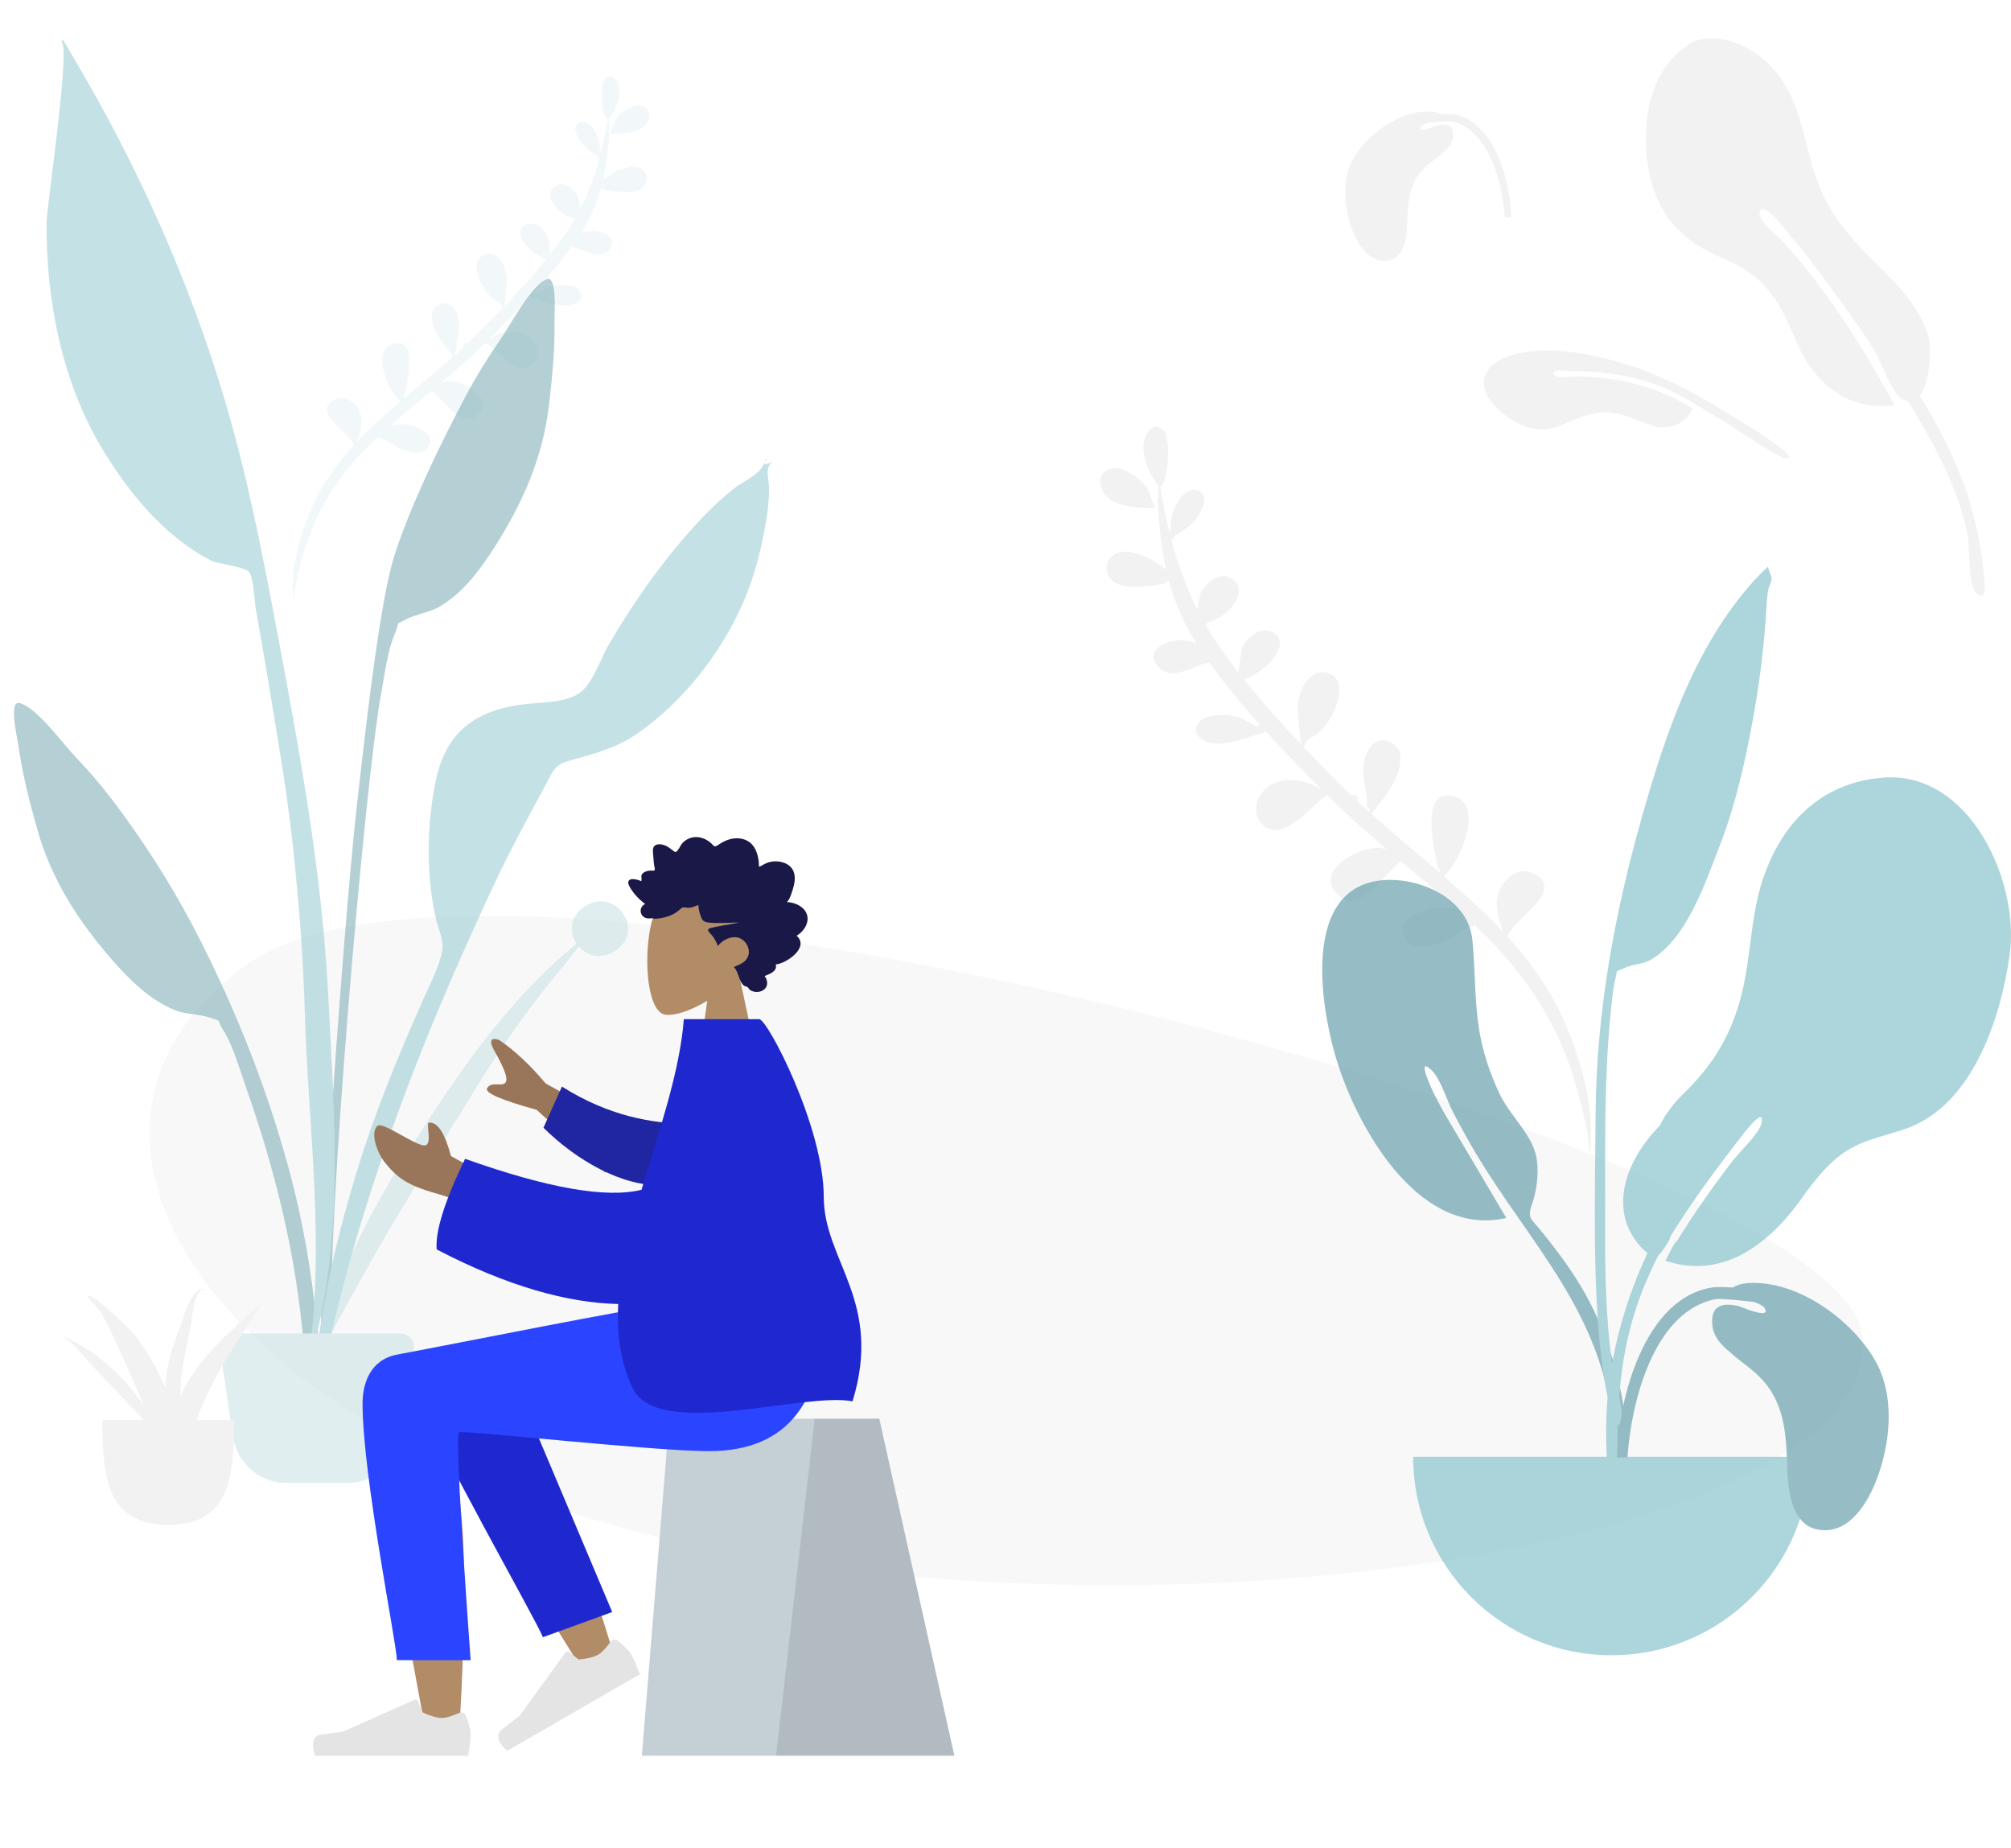 <?xml version="1.0" encoding="UTF-8" standalone="no"?>
<svg
   width="740px"
   height="680px"
   viewBox="0 0 740 680"
   version="1.1"
   id="svg59"
   sodipodi:docname="abouthero.svg"
   inkscape:version="1.2.1 (ef4d3fba62, 2022-07-19, custom)"
   xmlns:inkscape="http://www.inkscape.org/namespaces/inkscape"
   xmlns:sodipodi="http://sodipodi.sourceforge.net/DTD/sodipodi-0.dtd"
   xmlns="http://www.w3.org/2000/svg"
   xmlns:svg="http://www.w3.org/2000/svg"
   xmlns:rdf="http://www.w3.org/1999/02/22-rdf-syntax-ns#"
   xmlns:cc="http://creativecommons.org/ns#"
   xmlns:dc="http://purl.org/dc/elements/1.1/">
  <defs
     id="defs63" />
  <sodipodi:namedview
     id="namedview61"
     pagecolor="#ffffff"
     bordercolor="#000000"
     borderopacity="0.25"
     inkscape:showpageshadow="2"
     inkscape:pageopacity="0.0"
     inkscape:pagecheckerboard="0"
     inkscape:deskcolor="#d1d1d1"
     showgrid="false"
     inkscape:zoom="0.79117647"
     inkscape:cx="509.36803"
     inkscape:cy="325.46468"
     inkscape:window-width="1366"
     inkscape:window-height="704"
     inkscape:window-x="0"
     inkscape:window-y="27"
     inkscape:window-maximized="1"
     inkscape:current-layer="Scene/Plants" />
  <!-- Generator: Sketch 52.4 (67378) - http://www.bohemiancoding.com/sketch -->
  <title
     id="title18">Scene/Plants</title>
  <desc
     id="desc20">Created with Sketch.</desc>
  <g
     id="Scene/Plants"
     stroke="none"
     stroke-width="1"
     fill="none"
     fill-rule="evenodd">
    <g
       id="Background-Shape-2"
       opacity="0.505"
       transform="translate(55, 337)"
       fill="#F2F2F2">
      <path
         d="M630.16,153.795 C639.35,222.536 416.485,267.372 224.659,236.082 C32.834,204.791 -55.166,82.598 36.37,17.489 C127.905,-47.62 620.97,85.055 630.16,153.795 Z"
         id="Background-Shape" />
    </g>
    <path
       d="M582.663,177.553 C587.7,175.376 594.096,178.543 591.029,184.835 C587.743,191.572 576.927,191.091 570.828,190.634 C571.441,190.634 573.74,184.418 574.464,183.499 C576.599,180.786 579.567,178.894 582.663,177.553 Z M519.628,298.136 C518.334,299.13 519.522,298.23 519.628,298.136 Z M585.759,208.969 C588.516,211.316 588.45,215.2 585.966,217.701 C583.008,220.679 577.912,220.298 574.119,219.794 C572.403,219.566 563.243,218.347 565.502,216.956 C565.331,217.01 564.973,217.146 564.587,217.335 C564.346,218.062 564.096,218.785 563.837,219.505 C563.889,219.539 563.934,219.576 563.99,219.61 C563.929,219.58 563.886,219.548 563.833,219.517 C561.237,226.71 557.724,233.504 553.259,239.799 C554.834,239.273 556.456,238.897 558.087,238.777 C562.918,238.421 572.819,242.68 567.115,248.789 C561.647,254.645 553.978,247.653 548.183,246.44 C542.103,254.051 535.458,261.303 528.527,268.286 C528.921,268.432 529.26,268.712 529.44,269.131 C532.137,267.936 534.974,266.173 537.431,265.784 C540.978,265.224 548.195,265.15 550.681,268.429 C553.74,272.461 550.08,275.413 546.189,275.952 C540.546,276.733 533.377,273.621 528.098,271.495 C527.477,271.571 526.816,271.356 526.44,270.843 C526.324,270.798 526.207,270.754 526.093,270.71 C519.081,277.653 511.827,284.341 504.624,290.878 C504.697,290.878 504.77,290.877 504.846,290.877 C506.692,289.8 508.657,288.94 510.759,288.545 C515.62,287.627 521.268,287.917 524.982,291.595 C528.681,295.256 529.739,301.377 525.521,305.05 C517.078,312.402 506.168,294.058 502.154,293.106 C494.837,299.674 487.146,305.767 479.345,311.722 C480.207,311.509 481.087,311.364 481.99,311.326 C489.35,311.009 506.067,320.887 496.617,329.249 C488.382,336.535 480.095,321.246 474.055,315.734 C466.708,321.281 459.325,326.785 452.128,332.529 C455.931,331.73 459.563,331.773 463.52,333.198 C467.614,334.675 474.163,338.169 471.239,343.648 C468.264,349.22 460.339,346.198 456.236,344.164 C453.997,343.055 449.581,339.476 445.623,337.859 C434.107,347.644 424.004,358.556 416.104,371.621 C411.172,379.779 407.293,388.567 404.411,397.657 C402.571,403.459 399.035,413.18 399.238,420.868 C397.162,405.392 403.333,387.259 409.66,373.855 C415.478,361.53 423.775,350.877 433.337,341.397 C431.426,334.455 412.847,323.612 424.594,317.871 C430.832,314.837 436.749,320.724 437.766,326.684 C438.464,330.78 436.811,335.793 435.133,339.645 C438.136,336.76 441.246,333.978 444.442,331.299 C448.857,327.596 453.368,324.012 457.918,320.478 C451.099,313.364 445.321,293.747 455.102,291.101 C469.545,287.206 461.331,313.122 460.082,317.994 C459.8,317.996 459.585,317.899 459.433,317.709 C459.49,318.164 459.557,318.651 459.644,319.143 C468.349,312.417 477.171,305.838 485.73,298.933 C485.022,298.35 483.96,296.208 483.098,295.053 C481.152,292.448 479.302,289.737 478.002,286.741 C475.95,282.006 474.124,274.53 480.347,272.135 C487.115,269.524 489.821,278.013 489.607,282.982 C489.459,286.418 488.352,289.631 487.689,292.972 C487.482,294.014 487.82,298.777 486.496,296.666 C486.524,297.421 486.506,297.965 486.452,298.348 C487.989,297.102 489.516,295.841 491.033,294.569 C490.975,294.396 490.935,294.208 490.935,293.992 C490.935,292.507 492.455,292.015 493.477,292.504 C495.482,290.789 497.469,289.051 499.424,287.274 C503.568,283.51 507.776,279.636 511.96,275.673 C511.138,274.889 511.534,273.883 510.771,273.056 C510.008,272.231 508.449,271.715 507.542,270.939 C505.262,268.984 503.432,266.214 502.144,263.515 C500.019,259.056 497.456,249.801 504.436,248.095 C511.631,246.332 514.768,255.276 514.937,260.774 C514.97,261.84 513.675,271.354 512.885,274.792 C520.629,267.425 528.268,259.762 535.235,251.923 C533.254,251.801 527.846,247.444 526.767,246.277 C524.137,243.428 520.042,237.223 525.069,234.317 C529.538,231.74 534.652,236.08 536.293,240.123 C536.563,240.789 537.317,246.894 537.259,249.612 C540.147,246.285 542.911,242.93 545.496,239.555 C547.22,237.311 548.842,235 550.37,232.634 C550.043,232.425 549.744,232.075 549.466,231.645 C542.322,230.044 533.721,218.316 542.393,214.846 C546.522,213.197 550.692,217.267 552.502,220.515 C552.873,221.179 553.358,224.448 553.758,227.027 C558.211,219.155 561.738,210.759 564.541,202.108 C563.922,201.919 563.416,201.412 563.389,200.583 C559.994,198.405 557.317,196.599 555.075,192.634 C553.682,190.172 551.235,184.584 555.763,183.495 C561.657,182.078 564.838,191.133 565.084,195.524 C565.113,196.034 565.033,197.508 564.943,198.858 C565.146,198.841 565.35,198.854 565.548,198.9 C567.165,193.537 568.518,188.09 569.653,182.622 C566.538,181.436 566.862,164.772 569.096,162.514 C574.088,157.458 577.012,165.293 576.548,169.329 C576.001,174.088 573.61,178.318 570.831,182.038 C570.533,182.431 570.613,182.416 570.572,181.843 C570.517,182.122 570.412,182.325 570.265,182.468 C570.266,184.988 570.391,187.574 570.15,189.792 C569.459,196.142 568.381,202.509 566.975,208.739 C566.633,210.254 566.253,211.755 565.838,213.241 C568.498,211.205 572.031,209.458 573.406,208.926 C576.974,207.546 582.435,206.14 585.759,208.969 Z M398.828,420.868 C398.874,423.097 399.168,425.152 399.828,426.868 C399.367,424.929 399.041,422.923 398.828,420.868 Z"
       id="Leaf-Bottom"
       fill="#F2F2F2"
       transform="translate(495.328, 293.868) scale(-1, 1) rotate(-3) translate(-495.328, -293.868) " />
    <path
       d="M236.702,42.658 C240.3,41.103 244.869,43.365 242.678,47.859 C240.331,52.671 232.605,52.328 228.249,52.001 C228.687,52.001 230.329,47.561 230.846,46.905 C232.371,44.967 234.491,43.616 236.702,42.658 Z M191.629,130.226 C190.335,131.22 191.523,130.32 191.629,130.226 Z M239.58,65.724 C241.594,67.421 241.545,70.23 239.731,72.038 C237.572,74.192 233.85,73.916 231.081,73.551 C229.828,73.386 223.14,72.505 224.789,71.499 C224.665,71.539 224.403,71.637 224.121,71.774 C223.946,72.299 223.763,72.822 223.574,73.342 C223.612,73.367 223.644,73.394 223.685,73.419 C223.641,73.396 223.61,73.373 223.571,73.351 C221.676,78.552 219.11,83.465 215.85,88.017 C217,87.636 218.184,87.364 219.375,87.278 C222.903,87.021 230.132,90.1 225.967,94.517 C221.975,98.751 216.375,93.695 212.144,92.819 C207.704,98.322 202.853,103.566 197.792,108.615 C198.08,108.721 198.327,108.923 198.459,109.226 C200.427,108.362 202.499,107.087 204.293,106.806 C206.883,106.401 212.152,106.348 213.968,108.718 C216.201,111.634 213.529,113.769 210.688,114.158 C206.568,114.723 201.333,112.472 197.478,110.935 C197.025,110.99 196.542,110.835 196.268,110.464 C196.183,110.431 196.098,110.399 196.015,110.368 C190.895,115.388 185.598,120.224 180.339,124.95 C180.392,124.95 180.446,124.95 180.501,124.95 C181.849,124.171 183.284,123.549 184.818,123.264 C188.368,122.6 192.492,122.81 195.203,125.469 C197.904,128.117 198.676,132.542 195.597,135.198 C189.432,140.515 181.466,127.25 178.535,126.561 C173.193,131.311 167.577,135.716 161.881,140.023 C162.51,139.868 163.153,139.764 163.812,139.736 C169.186,139.507 181.392,146.65 174.493,152.696 C168.48,157.965 162.428,146.909 158.019,142.923 C152.654,146.934 147.263,150.914 142.009,155.067 C144.785,154.49 147.437,154.521 150.326,155.552 C153.316,156.62 158.097,159.145 155.962,163.107 C153.79,167.136 148.004,164.951 145.008,163.481 C143.373,162.679 140.149,160.091 137.259,158.921 C128.85,165.997 121.474,173.887 115.705,183.334 C112.104,189.233 109.272,195.587 107.167,202.16 C105.824,206.355 103.242,213.385 103.391,218.944 C101.874,207.753 106.38,194.642 111,184.95 C115.248,176.037 121.306,168.334 128.288,161.48 C126.893,156.46 113.327,148.62 121.905,144.469 C126.459,142.275 130.78,146.532 131.522,150.841 C132.031,153.803 130.824,157.428 129.599,160.213 C131.792,158.127 134.063,156.116 136.396,154.178 C139.62,151.5 142.914,148.909 146.236,146.354 C141.257,141.21 137.038,127.025 144.18,125.112 C154.725,122.296 148.728,141.035 147.816,144.558 C147.61,144.559 147.453,144.489 147.342,144.351 C147.383,144.68 147.433,145.033 147.496,145.389 C153.852,140.525 160.294,135.768 166.543,130.775 C166.026,130.353 165.251,128.805 164.622,127.969 C163.201,126.086 161.85,124.125 160.901,121.959 C159.402,118.536 158.069,113.13 162.613,111.398 C167.555,109.51 169.531,115.649 169.374,119.241 C169.266,121.726 168.458,124.049 167.973,126.465 C167.822,127.218 168.069,130.662 167.103,129.136 C167.123,129.681 167.11,130.075 167.07,130.352 C168.193,129.451 169.307,128.539 170.415,127.62 C170.373,127.494 170.344,127.358 170.344,127.202 C170.344,126.129 171.453,125.773 172.2,126.126 C173.663,124.886 175.114,123.629 176.542,122.345 C179.568,119.623 182.64,116.822 185.695,113.956 C185.095,113.389 185.384,112.662 184.827,112.064 C184.27,111.468 183.131,111.095 182.47,110.533 C180.805,109.12 179.468,107.117 178.528,105.165 C176.977,101.941 175.105,95.249 180.202,94.015 C185.455,92.741 187.746,99.208 187.869,103.184 C187.893,103.954 186.947,110.833 186.371,113.319 C192.025,107.993 197.602,102.451 202.69,96.783 C201.243,96.695 197.294,93.545 196.507,92.7 C194.586,90.641 191.597,86.154 195.267,84.053 C198.53,82.189 202.264,85.327 203.462,88.251 C203.659,88.733 204.21,93.147 204.167,95.112 C206.276,92.706 208.294,90.281 210.182,87.84 C211.441,86.218 212.625,84.547 213.741,82.836 C213.502,82.685 213.283,82.432 213.08,82.121 C207.864,80.963 201.584,72.483 207.916,69.974 C210.931,68.781 213.976,71.724 215.297,74.073 C215.568,74.553 215.923,76.917 216.214,78.782 C219.466,73.09 222.041,67.018 224.088,60.763 C223.636,60.626 223.266,60.26 223.246,59.661 C220.767,58.086 218.813,56.78 217.176,53.913 C216.159,52.132 214.372,48.092 217.679,47.305 C221.982,46.28 224.304,52.828 224.484,56.003 C224.505,56.371 224.447,57.437 224.381,58.413 C224.53,58.401 224.678,58.411 224.823,58.444 C226.004,54.566 226.991,50.627 227.82,46.673 C225.546,45.816 225.783,33.767 227.413,32.134 C231.058,28.478 233.194,34.143 232.855,37.062 C232.455,40.503 230.709,43.561 228.681,46.251 C228.463,46.535 228.522,46.524 228.491,46.11 C228.451,46.312 228.375,46.458 228.267,46.562 C228.268,48.384 228.359,50.254 228.183,51.858 C227.679,56.449 226.892,61.053 225.865,65.558 C225.615,66.654 225.338,67.739 225.035,68.813 C226.977,67.341 229.557,66.078 230.561,65.693 C233.166,64.695 237.153,63.679 239.58,65.724 Z M102.997,218.485 C103.042,219.971 103.337,221.34 103.997,222.485 C103.536,221.192 103.209,219.854 102.997,218.485 Z"
       id="Leaf-Top"
       fill="#C1DEE2"
       opacity="0.2"
       transform="translate(173.123, 126.714) rotate(-3) translate(-173.123, -126.714) " />
    <g
       id="Plant-Right"
       opacity="0.7"
       transform="translate(482, 208)">
      <path
         d="M79.905,113.04 C66.253,113.763 50.294,123.453 50.397,138.364 C50.472,149.198 51.922,159.857 51.418,170.736 C51.016,179.43 49.125,187.934 46.188,196.124 C43.365,204 36.543,211.168 35.436,219.38 C34.731,224.613 36.18,231.718 38.417,236.529 C41.138,242.378 39.981,242.015 36.366,247.543 C29.282,258.376 23.034,269.378 19.108,281.84 C13.453,299.789 10.671,320.368 15.415,338.867 C16.018,341.216 17.335,349.735 20.684,349.988 C24.424,350.271 22.193,345.554 21.831,343.993 C19.522,334.031 17.485,325.325 17.914,314.915 C19.568,274.751 45.204,245.709 60.151,210.198 C60.985,208.36 62.696,204.013 63.901,201.137 C65.803,196.596 67.31,188.177 70.162,184.659 C75.533,178.03 71.283,190.668 70.356,193.092 C69.183,196.159 67.882,199.425 66.635,202.136 C60.946,214.691 54.566,228.413 48.688,241.357 C80.392,245.157 98.286,205.642 104.023,180.296 C108.75,159.414 111.986,111.413 79.905,113.04"
         id="Leaf-Me-Alone!"
         fill="#69A1AC"
         transform="translate(60, 231.5) scale(-1, 1) rotate(6) translate(-60, -231.5) " />
      <path
         d="M210.805,78.121 C187.983,79.932 173.331,94.992 166.511,116.056 C162.835,127.407 162.413,139.068 160.37,150.734 C157.298,168.284 150.686,181.585 137.764,194.089 C133.762,197.961 130.812,201.937 128.716,206.191 C124.554,210.438 120.931,215.244 118.269,221.12 C114.869,228.624 113.907,237.628 117.832,245.109 C118.888,247.121 121.521,251.158 124.25,252.992 C114.033,274.752 108.415,298.584 109.048,322.386 C109.431,336.753 110.132,351.127 110.951,365.477 C111.171,369.33 112.426,375.693 114.31,369.231 C116.035,363.32 113.872,354.041 113.672,347.867 C112.698,317.786 111.866,290.435 124.248,262.331 C125.547,259.385 126.924,256.463 128.357,253.565 C128.442,253.516 128.52,253.457 128.599,253.4 C128.653,253.442 128.703,253.487 128.758,253.529 C128.849,253.365 128.975,253.171 129.121,252.954 C129.532,252.529 129.891,251.993 130.233,251.395 C131.331,249.873 132.574,248.084 132.581,247.105 C132.581,247.098 132.577,247.086 132.577,247.078 C140.242,234.565 149.022,222.742 157.99,211.149 C157.923,211.234 167.718,197.897 166.204,205.272 C165.474,208.827 158.269,215.595 155.359,219.36 C148.922,227.735 141.363,238.348 135.082,248.61 C134.237,249.096 133.043,251.48 132.179,253.257 C131.702,254.157 131.257,255.064 130.82,255.855 C153.077,263.208 170.39,248.396 182.196,231.168 C182.21,231.147 182.223,231.126 182.236,231.106 C185.829,226.346 189.509,221.619 194.107,217.856 C201.777,211.576 209.992,210.468 219.036,207.378 C243.7,198.951 254.186,166.987 257.516,143.27 C261.274,116.513 242.894,75.483 210.805,78.121"
         id="path27"
         fill="#89C5CC" />
      <path
         d="M187.087,8.282 C160.498,29.164 144.586,61.073 131.288,91.305 C116.437,125.071 104.873,159.853 99.484,196.372 C95.944,220.365 91.895,244.44 89.925,268.626 C89.225,277.215 88.875,285.869 89.041,294.487 C89.055,295.195 89.431,314.438 92.938,310.459 C94.933,308.196 92.585,290.503 92.625,287.616 C92.855,271.359 94.648,255.202 97.008,239.127 C100.892,212.659 103.815,186.195 110.209,160.18 C111.163,156.295 112.062,152.201 113.539,148.478 C115.109,144.519 113.592,146.13 117.057,144.963 C120.424,143.827 124.28,144.599 127.821,143.079 C141.87,137.048 151.326,117.816 158.339,105.31 C166.361,91.01 172.211,75.38 177.31,59.861 C181.055,48.459 184.191,37.043 186.707,25.314 C187.499,21.618 188.064,17.715 189.314,14.146 C189.651,13.184 190.889,11.571 190.976,10.689 C191.161,8.822 190.194,7.573 190.322,6 C189.228,6.737 188.149,7.499 187.087,8.282"
         id="path29"
         fill="#89C5CC"
         transform="translate(140, 158.5) rotate(-8) translate(-140, -158.5) " />
      <path
         d="M38,328 C38,368.317 70.683,401 111,401 C151.317,401 184,368.317 184,328"
         id="Base"
         fill="#89C5CC" />
      <path
         d="M116.857,328.232 L113,328.232 C113.268,323.393 113.621,318.562 114.43,313.776 C117.525,295.473 127.2,268.591 148.42,265.62 C149.203,265.51 152.083,265.491 155.571,265.696 C157.224,264.772 159.076,264.213 161.028,264.085 C179.095,262.753 199.271,277.329 207.986,292.497 C215.012,304.726 213.828,320.785 209.489,333.778 C206.583,342.476 200.241,354.878 189.665,354.999 C176.433,355.15 175.795,338.796 175.539,329.236 C175.199,316.525 173.593,305.453 163.577,296.789 C161.243,294.771 158.692,292.995 156.334,291.005 C152.642,287.89 148.562,284.7 148.086,279.546 C147.43,272.436 151.443,271.156 157.571,272.477 C158.616,272.702 169.139,277.424 167.581,273.692 C167.105,272.552 165.368,271.648 163.175,270.971 C157.501,270.354 150.733,269.638 148.787,270.066 C127.792,274.672 119.617,303.755 117.446,322.233 C117.212,324.227 117.023,326.228 116.857,328.232 Z"
         id="path32"
         fill="#69A1AC" />
    </g>
    <g
       id="Plant-Left"
       opacity="0.5"
       transform="translate(5.146,14.614)">
      <path
         d="m 178.223,111.445 c 4.202,-5.992 12.001,-21.21 17.915,-23.351 3.81,-1.379 2.699,12.886 2.746,15.607 0.183,10.524 -0.841,20.981 -2.107,31.416 -2.279,18.82 -9.733,35.581 -19.956,51.599 -5.26,8.242 -11.431,16.584 -19.977,21.727 -3.934,2.368 -8.667,2.765 -12.552,4.805 -4.524,2.375 -2.06,0.455 -4.099,5.17 -2.832,6.546 -3.737,14.99 -5.047,21.975 -6.015,32.062 -20.579,201.552 -18.054,234.166 0.224,2.891 -3.807,3.582 -4.008,0.053 -1.069,-18.712 8.185,-148.289 12.854,-190.664 4.669,-42.376 9.394,-79.812 14.132,-94.473 5.748,-17.786 16.128,-39.176 24.769,-55.763 4.014,-7.706 8.389,-15.146 13.383,-22.267 z"
         id="Leaf"
         fill="#69a1ac" />
      <path
         d="m 209.414,319.278 c 10.935,-8.028 22.771,7.123 12.876,15.153 -5.47,4.438 -11.189,2.859 -14.409,-0.839 -2.09,2.548 -4.046,5.211 -5.926,7.461 -5.727,6.856 -11.139,13.876 -16.312,21.059 -10.746,14.923 -19.955,30.689 -29.584,46.167 -9.502,15.276 -18.929,30.63 -27.541,46.292 C 121.223,467.841 111.498,483.452 109,498 c 3.79,-30.854 18.172,-60.51 35.298,-87.709 16.987,-26.976 36.481,-56.438 62.783,-77.727 -2.677,-3.937 -2.751,-9.556 2.333,-13.286 z"
         id="path36"
         fill="#c1dee2" />
      <path
         d="m 1.913,244.031 c 6.119,1.197 16.118,15.039 21.162,20.314 5.995,6.268 11.433,12.948 16.56,19.947 11.036,15.066 20.906,31.084 29.299,47.788 13.683,27.231 24.644,55.185 32.599,84.838 4.87,18.152 8.023,36.965 9.891,55.647 0.353,3.523 4.047,30.688 -1.276,31.42 -4.787,0.659 -3.309,-20.626 -3.54,-23.522 -2.611,-32.665 -10.432,-64.448 -21.31,-95.237 -2.37,-6.707 -4.571,-14.922 -8.36,-20.958 -2.729,-4.347 -0.02,-2.831 -4.815,-4.477 -4.118,-1.414 -8.81,-1.068 -13.027,-2.799 C 49.936,353.237 42.601,345.944 36.171,338.608 23.676,324.351 13.774,308.928 8.613,290.66 5.749,280.532 3.118,270.344 1.658,259.902 1.281,257.203 -2.028,243.26 1.913,244.031 Z"
         id="path38"
         fill="#69a1ac" />
      <path
         d="m 26.061,13.716 c 23.05,39.974 41.991,83.885 54.222,128.36 7.41,26.947 12.593,54.598 17.742,82.05 7.972,42.506 15.513,85.008 17.658,128.269 2.158,43.511 6.425,93.697 -7.822,135.605 7.117,-42.548 0.341,-87.838 -0.859,-130.65 -0.573,-20.438 -2.235,-40.676 -4.414,-60.995 -2.115,-19.71 -5.57,-39.326 -8.787,-58.881 -1.567,-9.524 -3.213,-19.033 -4.889,-28.537 -0.5,-2.836 -0.712,-11.25 -2.51,-13.187 -1.81,-1.95 -11.047,-2.745 -13.947,-4.175 -5.839,-2.882 -11.332,-6.975 -16.193,-11.3 C 46.942,171.984 38.835,161.151 32.436,150.472 17.631,125.764 11.712,95.61 12.011,66.994 12.068,61.438 21.003,1.61 17.415,0.786 17.631,0.533 17.835,0.272 18.028,0 c 2.717,4.549 5.383,9.128 8.033,13.716 z"
         id="path40"
         fill="#89c5cc" />
      <path
         d="m 274.846,157.887 c 0.356,-0.513 2.67,-4.081 1.505,-3.853 2.373,-0.464 -3.264,3.935 2.649,1.236 -2.808,2.652 -1.187,6.096 -1.15,9.665 0.061,5.794 -0.908,11.541 -2,17.211 -1.724,8.962 -4.293,17.677 -8.022,26.013 -8.127,18.166 -21.927,35.655 -38.31,47.012 -8.088,5.608 -16.014,7.517 -25.239,10.098 -5.826,1.631 -6.288,4.645 -9.381,10.299 -6.439,11.776 -12.763,23.509 -18.441,35.683 -6.78,14.536 -13.363,29.088 -19.571,43.88 -20.916,49.826 -37.941,101.446 -46.881,154.868 -0.219,-31.481 7.064,-63.905 16.25,-93.912 6.692,-21.862 15.403,-42.937 24.695,-63.799 2.252,-5.054 5.664,-11.555 6.62,-17.135 0.669,-3.909 -1.377,-7.669 -2.315,-11.788 -3.654,-16.037 -3.392,-34.005 -0.184,-50.128 3.538,-17.779 13.768,-26.031 31.074,-28.549 6.329,-0.921 14.374,-0.584 20.177,-3.282 6.323,-2.939 8.931,-12.598 12.526,-18.799 9.657,-16.656 21.131,-32.631 34.306,-46.665 3.648,-3.886 7.571,-7.472 11.733,-10.795 2.625,-2.097 8.169,-4.68 9.958,-7.263 z"
         id="path42"
         fill="#89c5cc" />
      <path
         d="m 80.791,476 h 61.417 c 2.761,0 5,2.239 5,5 0,0.244 -0.018,0.488 -0.053,0.729 l -4.747,32.188 C 140.961,523.73 132.541,531 122.622,531 h -22.244 c -9.919,0 -18.339,-7.27 -19.786,-17.082 l -4.747,-32.188 c -0.403,-2.732 1.485,-5.273 4.217,-5.676 C 80.303,476.018 80.547,476 80.791,476 Z"
         id="path44"
         fill="#c1dee2" />
    </g>
    <g
       id="Maceta"
       transform="translate(22.256,474.018)"
       fill="#f2f2f2">
      <path
         d="M 15.418,48.456 C 15.418,69.743 17.098,87 39.646,87 62.194,87 63.873,69.743 63.873,48.456"
         id="path47" />
      <path
         d="m 46.353,35.174 c -0.826,1.429 -1.563,2.887 -2.214,4.366 -0.023,-3.047 0.146,-6.116 0.606,-9.228 0.786,-5.329 1.988,-10.631 3.116,-15.924 0.811,-3.804 0.76,-10.637 3.839,-13.668 0.844,-0.655 1.047,0.63 1.047,1.188 0.011,0.118 -0.002,-2.277 -0.822,-1.86 C 47.054,2.564 45.476,10.474 43.917,14.434 41.642,20.215 39.706,26.124 38.909,32.138 38.708,33.657 38.598,35.176 38.573,36.692 38.407,36.287 38.252,35.878 38.08,35.474 35.268,28.881 31.475,22.447 26.743,16.514 25.578,15.054 10.934,0.649 9.788,2.854 c 0.113,0.32 0.35,0.586 0.711,0.797 0.021,0.024 0.022,0.011 0.009,-0.025 0.86,1.389 3.305,3.535 4.067,4.752 1.917,3.064 3.407,6.315 4.921,9.504 3.199,6.739 6.166,13.546 9.043,20.368 0.67,1.589 1.368,3.169 2.08,4.744 C 23.277,32.405 13.483,22.791 0,17.287 c 4.605,2.343 7.624,6.75 10.734,10.125 3.751,4.071 7.701,8.032 11.459,12.098 4.432,4.797 9.648,9.848 13.911,15.156 4.13,8.67 8.142,17.349 10.62,26.463 -1.015,-3.149 -0.08,-7.5 -0.253,-10.805 -0.138,-2.63 -0.445,-5.239 -0.867,-7.843 0.521,1.174 0.97,2.35 1.173,3.443 -0.186,-1.834 -0.399,-3.656 -0.629,-5.468 0.59,-1.697 1.169,-3.281 1.56,-4.585 2.005,-6.691 4.392,-13.268 7.642,-19.677 3.008,-5.929 6.458,-11.783 10.218,-17.458 1.754,-2.646 3.532,-5.282 5.298,-7.923 C 72.022,9.083 73.123,6.316 74.733,4.659 64.326,14.174 52.956,23.757 46.353,35.174"
         id="Fill-27" />
    </g>
    <g
       id="Top-Leaves"
       transform="translate(495, 0)"
       fill="#F2F2F2">
      <path
         d="M211.46,136.914 C211.698,126.528 207.443,116.956 202.733,107.922 C193.564,90.335 188.978,79.813 190.46,58.926 C191.332,46.642 192.374,33.663 186.104,22.508 C181.539,14.385 171.963,5.695 161.851,7.164 C145.844,10.81 136.908,26.062 133.482,41.206 C129.236,59.976 134.098,73.98 148.272,86.007 C156.259,92.782 160.764,99.761 162.942,110.079 C164.685,118.33 164.19,127.792 167.171,135.727 C171.628,147.589 179.675,154.833 191.779,157.036 C187.411,133.524 181.275,109.23 171.436,87.432 C170.553,85.275 164.206,76.055 166.847,73.726 C169.756,71.162 174.557,85.904 174.519,85.812 C177.308,92.363 179.661,99.126 181.923,105.917 C181.911,105.919 181.898,105.918 181.885,105.92 C184.22,112.893 186.495,119.938 188.668,127.029 C189.512,130.004 190.302,132.996 191.004,136.028 C192.034,140.477 192.156,152.194 195.077,155.673 C195.702,156.417 196.338,156.926 196.979,157.259 C198.149,162.165 199.241,167.082 200.198,172.009 C202.697,184.877 204.142,198.076 202.522,211.161 C202.049,214.98 197.19,228.262 198.8,231.653 C201.743,237.855 203.398,228.291 204.026,225.446 C209.219,201.884 207.342,179.763 201.676,156.695 C206.885,153.107 211.363,141.122 211.46,136.914"
         id="path51"
         transform="translate(171.735, 120.352) rotate(-18) translate(-171.735, -120.352) " />
      <path
         d="M115.859,100.659 C108.257,101.771 101.082,111.379 97.541,117.785 C93.16,125.711 90.104,134.756 87.803,143.463 C84.01,157.806 83.498,173.726 83.451,188.417 C83.445,190.187 83.076,211.81 85.604,211.455 C88.108,211.104 86.522,188.659 86.736,184.011 C87.19,174.093 86.511,164.311 88.837,154.518 C91.246,144.378 95.662,134.822 101.242,126.063 C101.958,124.939 103.474,120.76 105.196,121.725 C106.88,122.669 102.215,128.237 101.552,129.319 C98.817,133.787 96.442,138.519 94.475,143.38 C90.789,152.487 88.874,162.018 88.94,171.831 C94.725,172.72 99.765,169.332 101.706,163.687 C103.382,158.809 103.546,153.133 105.451,148.52 C106.762,145.343 108.849,142.645 111.401,140.364 C118.132,134.346 125.159,132.841 127.165,122.855 C128.738,115.026 126.785,99.068 115.859,100.659"
         id="path53"
         transform="translate(105.536, 156.004) scale(-1, 1) rotate(58) translate(-105.536, -156.004) " />
      <path
         d="M2.352,80 L3.05533376e-13,80 C0.165,77.015 0.379,74.036 0.884,71.084 C2.774,60.022 8.685,43.775 21.65,41.979 C22.128,41.912 23.888,41.901 26.019,42.025 C27.029,41.467 28.16,41.129 29.352,41.051 C40.39,40.246 52.717,49.056 58.042,58.223 C62.334,65.615 61.611,75.321 58.96,83.173 C57.184,88.431 53.31,95.926 46.848,95.999 C38.764,96.091 38.374,86.207 38.218,80.428 C38.01,72.746 37.029,66.054 30.91,60.818 C29.484,59.598 27.925,58.525 26.485,57.322 C24.229,55.439 21.736,53.511 21.446,50.396 C21.045,46.099 23.497,45.325 27.241,46.124 C27.879,46.26 34.308,49.113 33.356,46.858 C33.065,46.169 32.004,45.623 30.664,45.213 C27.197,44.84 23.063,44.408 21.874,44.666 C9.047,47.45 4.053,65.028 2.726,76.196 C2.576,77.46 2.456,78.729 2.352,80 Z"
         id="path55"
         transform="translate(30.552, 68.5) scale(-1, 1) translate(-30.552, -68.5) " />
    </g>
  </g>
  <g
     id="humaaans/sitting-2"
     stroke="none"
     stroke-width="1"
     fill="none"
     fill-rule="evenodd"
     transform="translate(76.18,268.972)">
    <g
       id="A-Human/Sitting"
       transform="matrix(-1,0,0,1,340,24)">
      <g
         id="Head/Front/Rad"
         transform="translate(82)">
        <g
           id="Head"
           stroke-width="1"
           transform="translate(54,31)"
           fill="#b28b67">
          <path
             d="M 8.262,34.49 C 3.654,29.081 0.536,22.453 1.057,15.025 2.558,-6.375 32.349,-1.667 38.143,9.134 43.938,19.935 43.25,47.333 35.76,49.263 32.774,50.033 26.411,48.147 19.935,44.244 L 24,73 H 0 Z"
             id="path196" />
        </g>
        <path
           d="m 95.407,38.902 c 0.775,-0.768 1.198,-1.865 1.564,-2.906 0.38,-1.082 0.749,-2.174 1.001,-3.3 0.504,-2.249 0.509,-4.836 -1.096,-6.582 -1.287,-1.401 -3.218,-2.029 -5,-2.165 -1.187,-0.091 -2.407,0.075 -3.545,0.449 -1.129,0.371 -2.103,1.111 -3.197,1.57 -0.042,-2.424 -0.457,-4.96 -1.687,-7.03 -1.183,-1.991 -3.07,-3.109 -5.218,-3.404 -2.205,-0.303 -4.383,0.213 -6.357,1.28 -0.494,0.267 -0.984,0.547 -1.453,0.865 -0.392,0.265 -0.8,0.585 -1.261,0.693 -0.513,0.121 -0.768,-0.176 -1.101,-0.55 -0.391,-0.439 -0.832,-0.826 -1.298,-1.168 -2.062,-1.515 -4.767,-2.139 -7.155,-1.23 -1.101,0.419 -2.171,1.129 -2.917,2.109 -0.666,0.873 -1.14,2.258 -2.059,2.866 -0.39,0.258 -0.665,-0.084 -1.02,-0.337 -0.533,-0.38 -1.042,-0.799 -1.581,-1.169 -0.758,-0.519 -1.578,-0.908 -2.457,-1.111 -1.286,-0.298 -3.064,-0.228 -3.432,1.457 -0.138,0.633 -0.032,1.31 0.012,1.947 0.061,0.876 0.125,1.751 0.201,2.625 0.058,0.664 0.131,1.305 0.256,1.957 0.067,0.347 0.276,0.995 0.127,1.343 -0.186,0.435 -1.046,0.188 -1.413,0.203 -0.725,0.03 -1.453,0.157 -2.124,0.467 -0.52,0.24 -1.066,0.593 -1.285,1.189 -0.135,0.366 -0.099,0.742 -0.036,1.118 0.076,0.452 -0.011,0.691 -0.068,1.147 -0.974,-0.48 -4.349,-1.545 -4.774,0.2 -0.141,0.581 0.181,1.238 0.426,1.728 0.431,0.86 0.996,1.646 1.573,2.395 1.205,1.563 2.643,2.912 4.19,4.065 -1.813,0.806 -2.286,3.183 -0.716,4.599 0.693,0.625 1.625,0.765 2.499,0.725 0.32,-0.015 0.781,-0.138 1.033,-0.082 0.135,0.03 0.281,0.145 0.468,0.158 1.234,0.084 2.626,-0.213 3.832,-0.486 2.149,-0.488 4.183,-1.506 5.844,-3.056 0.426,-0.398 0.778,-0.627 1.352,-0.621 0.503,0.005 0.996,0.143 1.498,0.156 1.329,0.034 2.527,-0.616 3.761,-1.048 0.076,1.667 0.55,3.503 1.232,5.002 0.556,1.223 1.717,1.401 2.858,1.508 3.649,0.343 7.31,-0.04 10.963,-0.035 -3.536,0.799 -7.191,1.129 -10.696,2.069 -1.584,0.425 -0.375,1.493 0.303,2.233 1.115,1.219 1.945,2.729 2.52,4.32 1.73,-2.255 4.788,-3.741 7.497,-3.048 2.993,0.765 5.101,4.813 3.187,7.723 -1.111,1.689 -3.118,2.341 -4.788,3.067 1.303,1.354 1.618,3.354 2.402,5.039 0.387,0.831 0.929,1.77 1.794,2.06 0.32,0.107 0.695,0.116 0.947,0.377 0.313,0.323 0.387,0.684 0.786,0.961 1.593,1.108 4.082,1.022 5.494,-0.423 1.277,-1.307 0.945,-3.376 -0.122,-4.701 1.698,-0.708 4.791,-1.618 4.116,-4.263 3.679,-0.244 12.611,-6.211 7.674,-10.571 2.71,-1.531 5.199,-5.274 3.459,-8.574 -1.34,-2.541 -4.457,-3.676 -7.015,-3.811"
           id="hair"
           fill="#191847"
           transform="matrix(-1,0,0,1,140,0)" />
      </g>
      <g
         id="Bottom/Sitting/Skinny-Jeans-1"
         transform="translate(0,187)">
        <g
           id="Objects/Seat/Cube"
           transform="translate(10,42)"
           stroke-width="1">
          <g
             id="Seat"
             transform="translate(55)">
            <polygon
               id="Seat-Stuff"
               fill="#c5cfd6"
               points="0,124 27.623,0 104.877,0 115,124 " />
            <polygon
               id="polygon202"
               fill-opacity="0.1"
               fill="#000000"
               points="0,124 27.623,0 51.383,0 65.604,124 " />
          </g>
        </g>
        <path
           d="m 257.953,20.756 c 8.237,-4.946 22.056,1.409 22.047,8.482 -0.028,21.164 -19.343,120.913 -20.352,127.218 -1.008,6.306 -11.812,7.971 -12.441,0.021 -1.001,-12.651 -2.861,-56.444 -1,-76.715 0.768,-8.367 1.595,-16.336 2.41,-23.445 C 238.482,74.621 222.807,100.826 201.593,134.934 l -11.517,-5.262 c 9.044,-29.796 16.459,-50.831 22.247,-63.106 9.91,-21.017 19.202,-39.015 23.113,-45.354 6.152,-9.972 16.859,-6.493 22.517,-0.456 z"
           id="Skin"
           fill="#b28b67" />
        <path
           d="m 208.819,123.34 5.118,-101.51 c 3.688,-17.553 34.907,-9.406 34.894,0 -0.029,21.355 -12.857,95.127 -12.866,101.489 z"
           id="LegLower"
           fill="#1f28cf"
           transform="rotate(20,228.825,67.42)" />
        <g
           id="Accessories/Shoe/Flat-Sneaker"
           transform="rotate(30,-87.861,421.715)"
           fill="#e4e4e4">
          <path
             d="M 2.678,25.402 C 1.559,28.388 1,30.623 1,32.106 1,33.909 1.3,36.54 1.901,40 c 2.092,0 20.893,0 56.402,0 1.466,-4.845 0.62,-7.461 -2.538,-7.848 -3.158,-0.386 -5.781,-0.735 -7.87,-1.047 L 21.68,19.419 c -0.504,-0.225 -1.096,0.002 -1.321,0.506 -0.004,0.009 -0.008,0.017 -0.011,0.026 l -1.685,4.088 c -2.923,1.364 -5.299,2.046 -7.127,2.046 -1.485,0 -3.536,-0.6 -6.152,-1.799 l 5.5e-6,-1.2e-5 c -1.004,-0.46 -2.191,-0.019 -2.652,0.985 -0.02,0.043 -0.038,0.087 -0.055,0.132 z"
             id="shoe" />
        </g>
        <g
           id="g212"
           transform="translate(242,126)"
           fill="#e4e4e4">
          <path
             d="M 2.678,25.402 C 1.559,28.388 1,30.623 1,32.106 1,33.909 1.3,36.54 1.901,40 c 2.092,0 20.893,0 56.402,0 1.466,-4.845 0.62,-7.461 -2.538,-7.848 -3.158,-0.386 -5.781,-0.735 -7.87,-1.047 L 21.68,19.419 c -0.504,-0.225 -1.096,0.002 -1.321,0.506 -0.004,0.009 -0.008,0.017 -0.011,0.026 l -1.685,4.088 c -2.923,1.364 -5.299,2.046 -7.127,2.046 -1.485,0 -3.536,-0.6 -6.152,-1.799 l 5.5e-6,-1.2e-5 c -1.004,-0.46 -2.191,-0.019 -2.652,0.985 -0.02,0.043 -0.038,0.087 -0.055,0.132 z"
             id="path210" />
        </g>
        <path
           d="M 282.77,36.433 C 282.77,63 270.154,124.97 270.146,130.82 L 243,130.841 c 3.973,-55.295 5.382,-83.241 4.227,-83.837 -1.733,-0.894 -71.051,6.921 -91.84,6.921 C 125.408,53.925 113.006,35.02 112,0 h 59.386 c 12.092,1.294 75.162,14.015 98.586,18.388 10.028,1.872 12.798,10.726 12.798,18.045 z"
           id="Leg-and-Butt"
           fill="#2b44ff" />
      </g>
      <g
         id="Body/Pointing-Forward"
         transform="translate(22,82)">
        <path
           d="m 158.638,42.7 34.71,-19.01 c 5.772,-6.854 11.459,-12.178 17.061,-15.97 1.712,-0.715 4.705,-1.147 1.906,3.822 -2.8,4.969 -5.521,10.321 -4.094,11.852 1.426,1.531 4.983,-0.608 6.684,1.936 1.134,1.696 -4.942,4.374 -18.228,8.036 l -25.221,23.092 z M 213,58.74 228.247,50.364 c 2.139,-8.14 4.697,-12.236 7.672,-12.287 2.286,-1.063 -1.695,9.223 2.638,8.331 4.333,-0.892 14.908,-8.757 16.73,-7.16 2.696,2.363 0.292,9.617 -2.54,13.225 -5.293,6.745 -9.676,9.051 -20.508,12.071 -5.664,1.579 -11.787,4.744 -18.37,9.496 z"
           id="path216"
           fill="#997659" />
        <path
           d="m 142.858,34.75 c 12.028,1.775 28.442,1.775 47.246,-6.364 l 4.34,16.026 c -13.638,9.829 -31.731,16.814 -46.156,14.112 -11.368,-2.129 -15.016,-16.865 -5.43,-23.774 z"
           id="Sleeve"
           fill="#2026a2"
           transform="rotate(-9,165.898,43.748)" />
        <path
           d="m 158.104,62.761 c 12.907,3.219 34.551,-0.577 64.932,-11.388 7.536,15.59 11.019,26.705 10.451,33.344 -26.062,13.614 -48.4,19.684 -66.803,20.084 0.585,10.92 -0.744,21.31 -5.209,30.804 -9.179,19.518 -62.929,1.442 -81.001,5 C 69.155,103.851 91.038,88.914 91.056,65.397 91.075,39.642 111.754,0 114.797,0 h 27.747 c 1.531,19.669 9.237,41.346 15.561,62.761 z"
           id="Clothes"
           fill="#1f28cf" />
      </g>
    </g>
  </g>
</svg>
